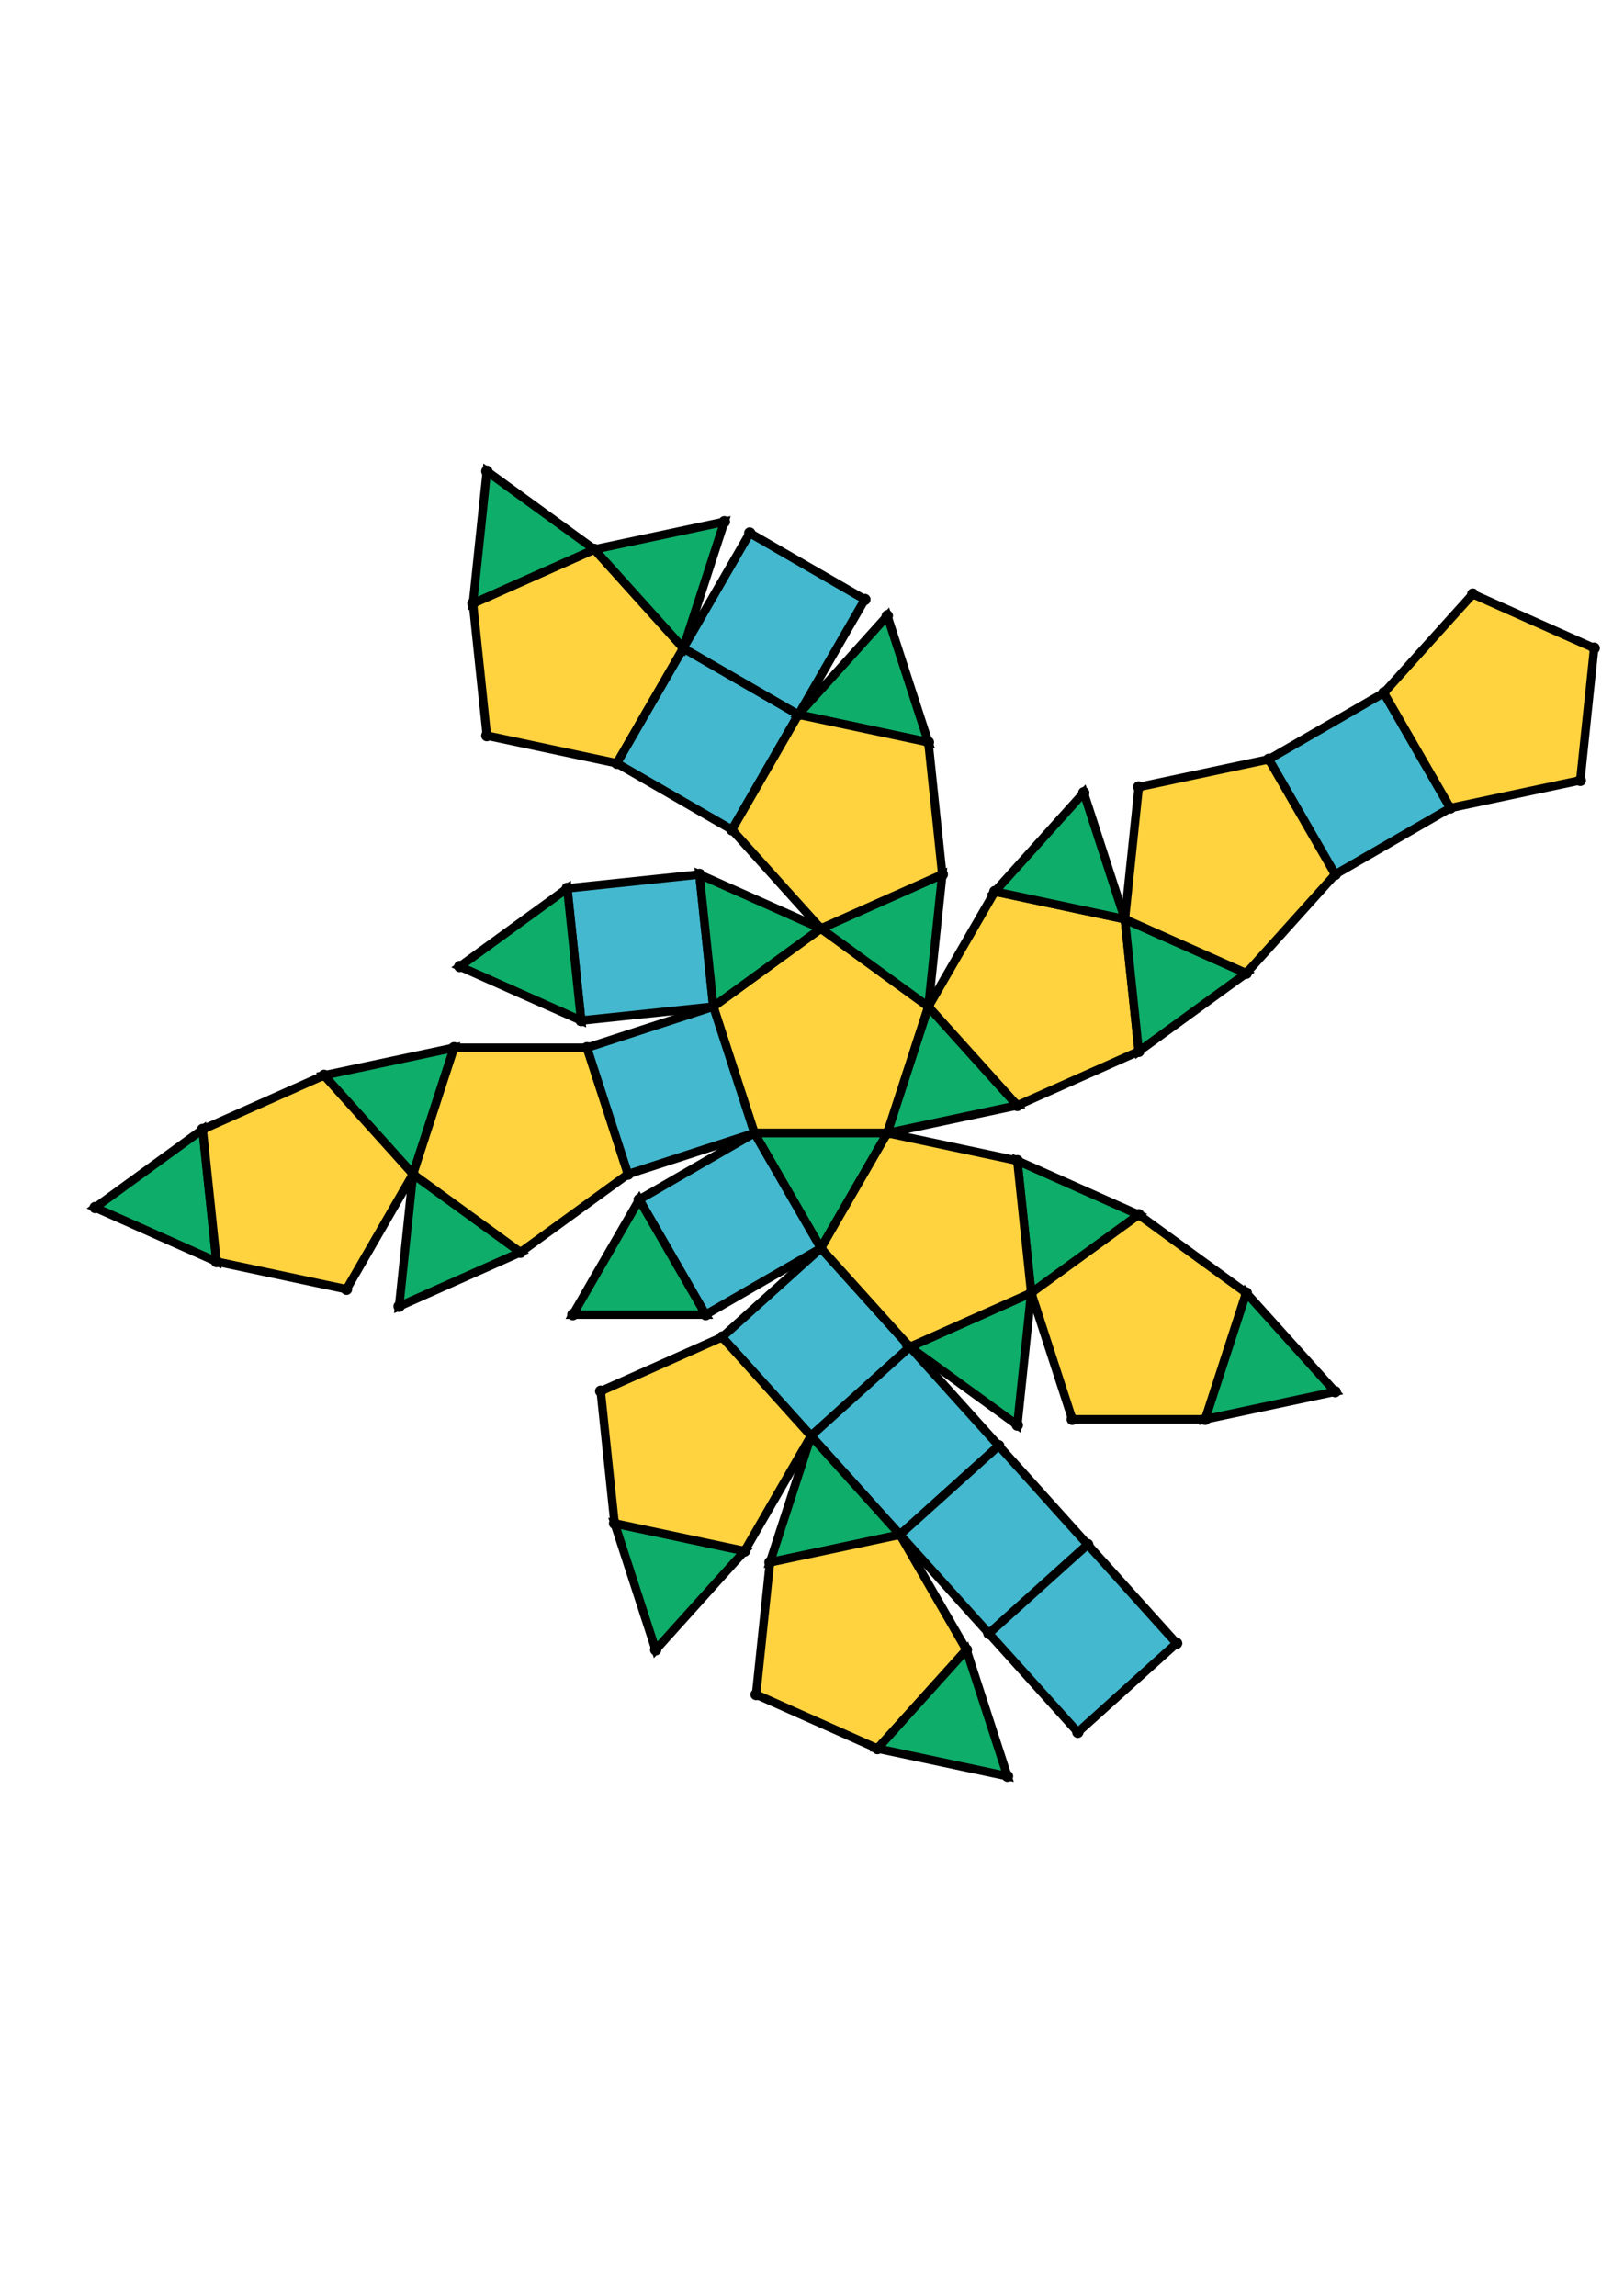 <?xml version="1.0" encoding="UTF-8" standalone="yes"?>
<!DOCTYPE svg PUBLIC "-//W3C//DTD SVG 1.0//EN" "http://www.w3.org/TR/2001/REC-SVG-20010904/DTD/svg10.dtd">
<!-- generated using polymake; Michael Joswig, Georg Loho, Benjamin Lorenz, Rico Raber; license CC BY-NC-SA 3.0; see polymake.org and matchthenet.de -->
<svg height="841pt" id="document" viewBox="0 -549.569 572 549.569" width="595pt" xmlns="http://www.w3.org/2000/svg" xmlns:svg="http://www.w3.org/2000/svg" xmlns:xlink="http://www.w3.org/1999/xlink">
	<title id="document_title">planar_net_</title>
	<polygon points="265.721,-279.998 312.532,-279.998 326.998,-324.518 289.126,-352.033 251.255,-324.518 " style="fill: rgb(255,210,63); fill-opacity: 1; stroke: rgb(0,0,0); stroke-width: 3" />
	<polygon points="289.126,-239.458 312.532,-279.998 265.721,-279.998 " style="fill: rgb(14,173,105); fill-opacity: 1; stroke: rgb(0,0,0); stroke-width: 3" />
	<polygon points="251.255,-324.518 246.362,-371.073 199.807,-366.18 204.7,-319.625 " style="fill: rgb(67,184,206); fill-opacity: 1; stroke: rgb(0,0,0); stroke-width: 3" />
	<polygon points="204.7,-319.625 199.807,-366.18 161.936,-338.665 " style="fill: rgb(14,173,105); fill-opacity: 1; stroke: rgb(0,0,0); stroke-width: 3" />
	<polygon points="320.449,-204.67 289.126,-239.458 254.339,-208.135 285.662,-173.348 " style="fill: rgb(67,184,206); fill-opacity: 1; stroke: rgb(0,0,0); stroke-width: 3" />
	<polygon points="326.998,-324.518 312.532,-279.998 358.32,-289.73 " style="fill: rgb(14,173,105); fill-opacity: 1; stroke: rgb(0,0,0); stroke-width: 3" />
	<polygon points="217.264,-410.226 240.669,-450.766 209.347,-485.554 166.582,-466.514 171.475,-419.959 " style="fill: rgb(255,210,63); fill-opacity: 1; stroke: rgb(0,0,0); stroke-width: 3" />
	<polygon points="326.998,-324.518 358.32,-289.73 401.085,-308.77 396.192,-355.325 350.403,-365.058 " style="fill: rgb(255,210,63); fill-opacity: 1; stroke: rgb(0,0,0); stroke-width: 3" />
	<polygon points="257.804,-386.821 281.209,-427.36 240.669,-450.766 217.264,-410.226 " style="fill: rgb(67,184,206); fill-opacity: 1; stroke: rgb(0,0,0); stroke-width: 3" />
	<polygon points="320.449,-204.67 285.662,-173.348 316.985,-138.56 351.772,-169.883 " style="fill: rgb(67,184,206); fill-opacity: 1; stroke: rgb(0,0,0); stroke-width: 3" />
	<polygon points="285.662,-173.348 271.196,-128.827 316.985,-138.56 " style="fill: rgb(14,173,105); fill-opacity: 1; stroke: rgb(0,0,0); stroke-width: 3" />
	<polygon points="358.32,-270.265 363.214,-223.71 401.085,-251.225 " style="fill: rgb(14,173,105); fill-opacity: 1; stroke: rgb(0,0,0); stroke-width: 3" />
	<polygon points="271.196,-128.827 266.303,-82.272 309.067,-63.233 340.39,-98.02 316.985,-138.56 " style="fill: rgb(255,210,63); fill-opacity: 1; stroke: rgb(0,0,0); stroke-width: 3" />
	<polygon points="363.214,-223.71 377.679,-179.19 424.49,-179.19 438.956,-223.71 401.085,-251.225 " style="fill: rgb(255,210,63); fill-opacity: 1; stroke: rgb(0,0,0); stroke-width: 3" />
	<polygon points="281.209,-427.36 304.615,-467.9 264.075,-491.306 240.669,-450.766 " style="fill: rgb(67,184,206); fill-opacity: 1; stroke: rgb(0,0,0); stroke-width: 3" />
	<polygon points="240.669,-450.766 255.135,-495.286 209.347,-485.554 " style="fill: rgb(14,173,105); fill-opacity: 1; stroke: rgb(0,0,0); stroke-width: 3" />
	<polygon points="351.772,-169.883 316.985,-138.56 348.307,-103.772 383.095,-135.095 " style="fill: rgb(67,184,206); fill-opacity: 1; stroke: rgb(0,0,0); stroke-width: 3" />
	<polygon points="396.192,-355.325 401.085,-308.77 438.956,-336.285 " style="fill: rgb(14,173,105); fill-opacity: 1; stroke: rgb(0,0,0); stroke-width: 3" />
	<polygon points="446.873,-411.613 470.279,-371.073 510.819,-394.479 487.413,-435.018 " style="fill: rgb(67,184,206); fill-opacity: 1; stroke: rgb(0,0,0); stroke-width: 3" />
	<polygon points="383.095,-135.095 348.307,-103.772 379.63,-68.985 414.418,-100.308 " style="fill: rgb(67,184,206); fill-opacity: 1; stroke: rgb(0,0,0); stroke-width: 3" />
	<polygon points="438.956,-223.71 424.49,-179.19 470.279,-188.923 " style="fill: rgb(14,173,105); fill-opacity: 1; stroke: rgb(0,0,0); stroke-width: 3" />
	<polygon points="340.39,-98.02 309.067,-63.233 354.856,-53.5 " style="fill: rgb(14,173,105); fill-opacity: 1; stroke: rgb(0,0,0); stroke-width: 3" />
	<polygon points="396.192,-355.325 438.956,-336.285 470.279,-371.073 446.873,-411.613 401.085,-401.88 " style="fill: rgb(255,210,63); fill-opacity: 1; stroke: rgb(0,0,0); stroke-width: 3" />
	<polygon points="487.413,-435.018 510.819,-394.479 556.607,-404.211 561.5,-450.766 518.736,-469.806 " style="fill: rgb(255,210,63); fill-opacity: 1; stroke: rgb(0,0,0); stroke-width: 3" />
	<polygon points="281.209,-427.36 326.998,-417.628 312.532,-462.148 " style="fill: rgb(14,173,105); fill-opacity: 1; stroke: rgb(0,0,0); stroke-width: 3" />
	<polygon points="76.264,-234.725 71.371,-281.28 33.5,-253.765 " style="fill: rgb(14,173,105); fill-opacity: 1; stroke: rgb(0,0,0); stroke-width: 3" />
	<polygon points="350.403,-365.058 396.192,-355.325 381.726,-399.845 " style="fill: rgb(14,173,105); fill-opacity: 1; stroke: rgb(0,0,0); stroke-width: 3" />
	<polygon points="166.582,-466.514 209.347,-485.554 171.475,-513.069 " style="fill: rgb(14,173,105); fill-opacity: 1; stroke: rgb(0,0,0); stroke-width: 3" />
	<polygon points="363.214,-223.71 320.449,-204.67 358.32,-177.155 " style="fill: rgb(14,173,105); fill-opacity: 1; stroke: rgb(0,0,0); stroke-width: 3" />
	<polygon points="262.256,-132.808 216.468,-142.54 230.933,-98.02 " style="fill: rgb(14,173,105); fill-opacity: 1; stroke: rgb(0,0,0); stroke-width: 3" />
	<polygon points="289.126,-352.033 326.998,-324.518 331.891,-371.073 " style="fill: rgb(14,173,105); fill-opacity: 1; stroke: rgb(0,0,0); stroke-width: 3" />
	<polygon points="289.126,-352.033 331.891,-371.073 326.998,-417.628 281.209,-427.36 257.804,-386.821 " style="fill: rgb(255,210,63); fill-opacity: 1; stroke: rgb(0,0,0); stroke-width: 3" />
	<polygon points="145.458,-265.532 159.924,-310.053 114.135,-300.32 " style="fill: rgb(14,173,105); fill-opacity: 1; stroke: rgb(0,0,0); stroke-width: 3" />
	<polygon points="145.458,-265.532 114.135,-300.32 71.371,-281.28 76.264,-234.725 122.053,-224.993 " style="fill: rgb(255,210,63); fill-opacity: 1; stroke: rgb(0,0,0); stroke-width: 3" />
	<polygon points="358.32,-270.265 312.532,-279.998 289.126,-239.458 320.449,-204.67 363.214,-223.71 " style="fill: rgb(255,210,63); fill-opacity: 1; stroke: rgb(0,0,0); stroke-width: 3" />
	<polygon points="251.255,-324.518 289.126,-352.033 246.362,-371.073 " style="fill: rgb(14,173,105); fill-opacity: 1; stroke: rgb(0,0,0); stroke-width: 3" />
	<polygon points="183.329,-238.017 145.458,-265.532 140.565,-218.977 " style="fill: rgb(14,173,105); fill-opacity: 1; stroke: rgb(0,0,0); stroke-width: 3" />
	<polygon points="285.662,-173.348 254.339,-208.135 211.575,-189.095 216.468,-142.54 262.256,-132.808 " style="fill: rgb(255,210,63); fill-opacity: 1; stroke: rgb(0,0,0); stroke-width: 3" />
	<polygon points="225.181,-256.592 201.775,-216.052 248.587,-216.052 " style="fill: rgb(14,173,105); fill-opacity: 1; stroke: rgb(0,0,0); stroke-width: 3" />
	<polygon points="221.201,-265.532 206.735,-310.053 159.924,-310.053 145.458,-265.532 183.329,-238.017 " style="fill: rgb(255,210,63); fill-opacity: 1; stroke: rgb(0,0,0); stroke-width: 3" />
	<polygon points="265.721,-279.998 225.181,-256.592 248.587,-216.052 289.126,-239.458 " style="fill: rgb(67,184,206); fill-opacity: 1; stroke: rgb(0,0,0); stroke-width: 3" />
	<polygon points="265.721,-279.998 251.255,-324.518 206.735,-310.053 221.201,-265.532 " style="fill: rgb(67,184,206); fill-opacity: 1; stroke: rgb(0,0,0); stroke-width: 3" />
	<circle cx="265.721" cy="-279.998" r="2" style="fill: rgb(0,0,0)" />
	<circle cx="312.532" cy="-279.998" r="2" style="fill: rgb(0,0,0)" />
	<circle cx="326.998" cy="-324.518" r="2" style="fill: rgb(0,0,0)" />
	<circle cx="289.126" cy="-352.033" r="2" style="fill: rgb(0,0,0)" />
	<circle cx="251.255" cy="-324.518" r="2" style="fill: rgb(0,0,0)" />
	<circle cx="289.126" cy="-239.458" r="2" style="fill: rgb(0,0,0)" />
	<circle cx="358.32" cy="-289.73" r="2" style="fill: rgb(0,0,0)" />
	<circle cx="331.891" cy="-371.073" r="2" style="fill: rgb(0,0,0)" />
	<circle cx="246.362" cy="-371.073" r="2" style="fill: rgb(0,0,0)" />
	<circle cx="206.735" cy="-310.053" r="2" style="fill: rgb(0,0,0)" />
	<circle cx="221.201" cy="-265.532" r="2" style="fill: rgb(0,0,0)" />
	<circle cx="320.449" cy="-204.67" r="2" style="fill: rgb(0,0,0)" />
	<circle cx="363.214" cy="-223.71" r="2" style="fill: rgb(0,0,0)" />
	<circle cx="358.32" cy="-270.265" r="2" style="fill: rgb(0,0,0)" />
	<circle cx="225.181" cy="-256.592" r="2" style="fill: rgb(0,0,0)" />
	<circle cx="248.587" cy="-216.052" r="2" style="fill: rgb(0,0,0)" />
	<circle cx="401.085" cy="-308.77" r="2" style="fill: rgb(0,0,0)" />
	<circle cx="396.192" cy="-355.325" r="2" style="fill: rgb(0,0,0)" />
	<circle cx="350.403" cy="-365.058" r="2" style="fill: rgb(0,0,0)" />
	<circle cx="326.998" cy="-417.628" r="2" style="fill: rgb(0,0,0)" />
	<circle cx="281.209" cy="-427.36" r="2" style="fill: rgb(0,0,0)" />
	<circle cx="257.804" cy="-386.821" r="2" style="fill: rgb(0,0,0)" />
	<circle cx="199.807" cy="-366.18" r="2" style="fill: rgb(0,0,0)" />
	<circle cx="204.7" cy="-319.625" r="2" style="fill: rgb(0,0,0)" />
	<circle cx="159.924" cy="-310.053" r="2" style="fill: rgb(0,0,0)" />
	<circle cx="145.458" cy="-265.532" r="2" style="fill: rgb(0,0,0)" />
	<circle cx="183.329" cy="-238.017" r="2" style="fill: rgb(0,0,0)" />
	<circle cx="254.339" cy="-208.135" r="2" style="fill: rgb(0,0,0)" />
	<circle cx="285.662" cy="-173.348" r="2" style="fill: rgb(0,0,0)" />
	<circle cx="401.085" cy="-251.225" r="2" style="fill: rgb(0,0,0)" />
	<circle cx="358.32" cy="-177.155" r="2" style="fill: rgb(0,0,0)" />
	<circle cx="201.775" cy="-216.052" r="2" style="fill: rgb(0,0,0)" />
	<circle cx="438.956" cy="-336.285" r="2" style="fill: rgb(0,0,0)" />
	<circle cx="381.726" cy="-399.845" r="2" style="fill: rgb(0,0,0)" />
	<circle cx="240.669" cy="-450.766" r="2" style="fill: rgb(0,0,0)" />
	<circle cx="217.264" cy="-410.226" r="2" style="fill: rgb(0,0,0)" />
	<circle cx="312.532" cy="-462.148" r="2" style="fill: rgb(0,0,0)" />
	<circle cx="161.936" cy="-338.665" r="2" style="fill: rgb(0,0,0)" />
	<circle cx="114.135" cy="-300.32" r="2" style="fill: rgb(0,0,0)" />
	<circle cx="140.565" cy="-218.977" r="2" style="fill: rgb(0,0,0)" />
	<circle cx="316.985" cy="-138.56" r="2" style="fill: rgb(0,0,0)" />
	<circle cx="351.772" cy="-169.883" r="2" style="fill: rgb(0,0,0)" />
	<circle cx="211.575" cy="-189.095" r="2" style="fill: rgb(0,0,0)" />
	<circle cx="216.468" cy="-142.54" r="2" style="fill: rgb(0,0,0)" />
	<circle cx="262.256" cy="-132.808" r="2" style="fill: rgb(0,0,0)" />
	<circle cx="377.679" cy="-179.19" r="2" style="fill: rgb(0,0,0)" />
	<circle cx="424.49" cy="-179.19" r="2" style="fill: rgb(0,0,0)" />
	<circle cx="438.956" cy="-223.71" r="2" style="fill: rgb(0,0,0)" />
	<circle cx="470.279" cy="-371.073" r="2" style="fill: rgb(0,0,0)" />
	<circle cx="446.873" cy="-411.613" r="2" style="fill: rgb(0,0,0)" />
	<circle cx="401.085" cy="-401.88" r="2" style="fill: rgb(0,0,0)" />
	<circle cx="209.347" cy="-485.554" r="2" style="fill: rgb(0,0,0)" />
	<circle cx="166.582" cy="-466.514" r="2" style="fill: rgb(0,0,0)" />
	<circle cx="171.475" cy="-419.959" r="2" style="fill: rgb(0,0,0)" />
	<circle cx="304.615" cy="-467.9" r="2" style="fill: rgb(0,0,0)" />
	<circle cx="264.075" cy="-491.306" r="2" style="fill: rgb(0,0,0)" />
	<circle cx="71.371" cy="-281.28" r="2" style="fill: rgb(0,0,0)" />
	<circle cx="76.264" cy="-234.725" r="2" style="fill: rgb(0,0,0)" />
	<circle cx="122.053" cy="-224.993" r="2" style="fill: rgb(0,0,0)" />
	<circle cx="271.196" cy="-128.827" r="2" style="fill: rgb(0,0,0)" />
	<circle cx="348.307" cy="-103.772" r="2" style="fill: rgb(0,0,0)" />
	<circle cx="383.095" cy="-135.095" r="2" style="fill: rgb(0,0,0)" />
	<circle cx="230.933" cy="-98.02" r="2" style="fill: rgb(0,0,0)" />
	<circle cx="470.279" cy="-188.923" r="2" style="fill: rgb(0,0,0)" />
	<circle cx="510.819" cy="-394.479" r="2" style="fill: rgb(0,0,0)" />
	<circle cx="487.413" cy="-435.018" r="2" style="fill: rgb(0,0,0)" />
	<circle cx="255.135" cy="-495.286" r="2" style="fill: rgb(0,0,0)" />
	<circle cx="171.475" cy="-513.069" r="2" style="fill: rgb(0,0,0)" />
	<circle cx="33.5" cy="-253.765" r="2" style="fill: rgb(0,0,0)" />
	<circle cx="266.303" cy="-82.272" r="2" style="fill: rgb(0,0,0)" />
	<circle cx="309.067" cy="-63.233" r="2" style="fill: rgb(0,0,0)" />
	<circle cx="340.39" cy="-98.02" r="2" style="fill: rgb(0,0,0)" />
	<circle cx="379.63" cy="-68.985" r="2" style="fill: rgb(0,0,0)" />
	<circle cx="414.418" cy="-100.308" r="2" style="fill: rgb(0,0,0)" />
	<circle cx="556.607" cy="-404.211" r="2" style="fill: rgb(0,0,0)" />
	<circle cx="561.5" cy="-450.766" r="2" style="fill: rgb(0,0,0)" />
	<circle cx="518.736" cy="-469.806" r="2" style="fill: rgb(0,0,0)" />
	<circle cx="354.856" cy="-53.5" r="2" style="fill: rgb(0,0,0)" />
	<!-- 
	Generated using the Perl SVG Module V2.64
	by Ronan Oger
	Info: http://www.roitsystems.com/
 -->
</svg>